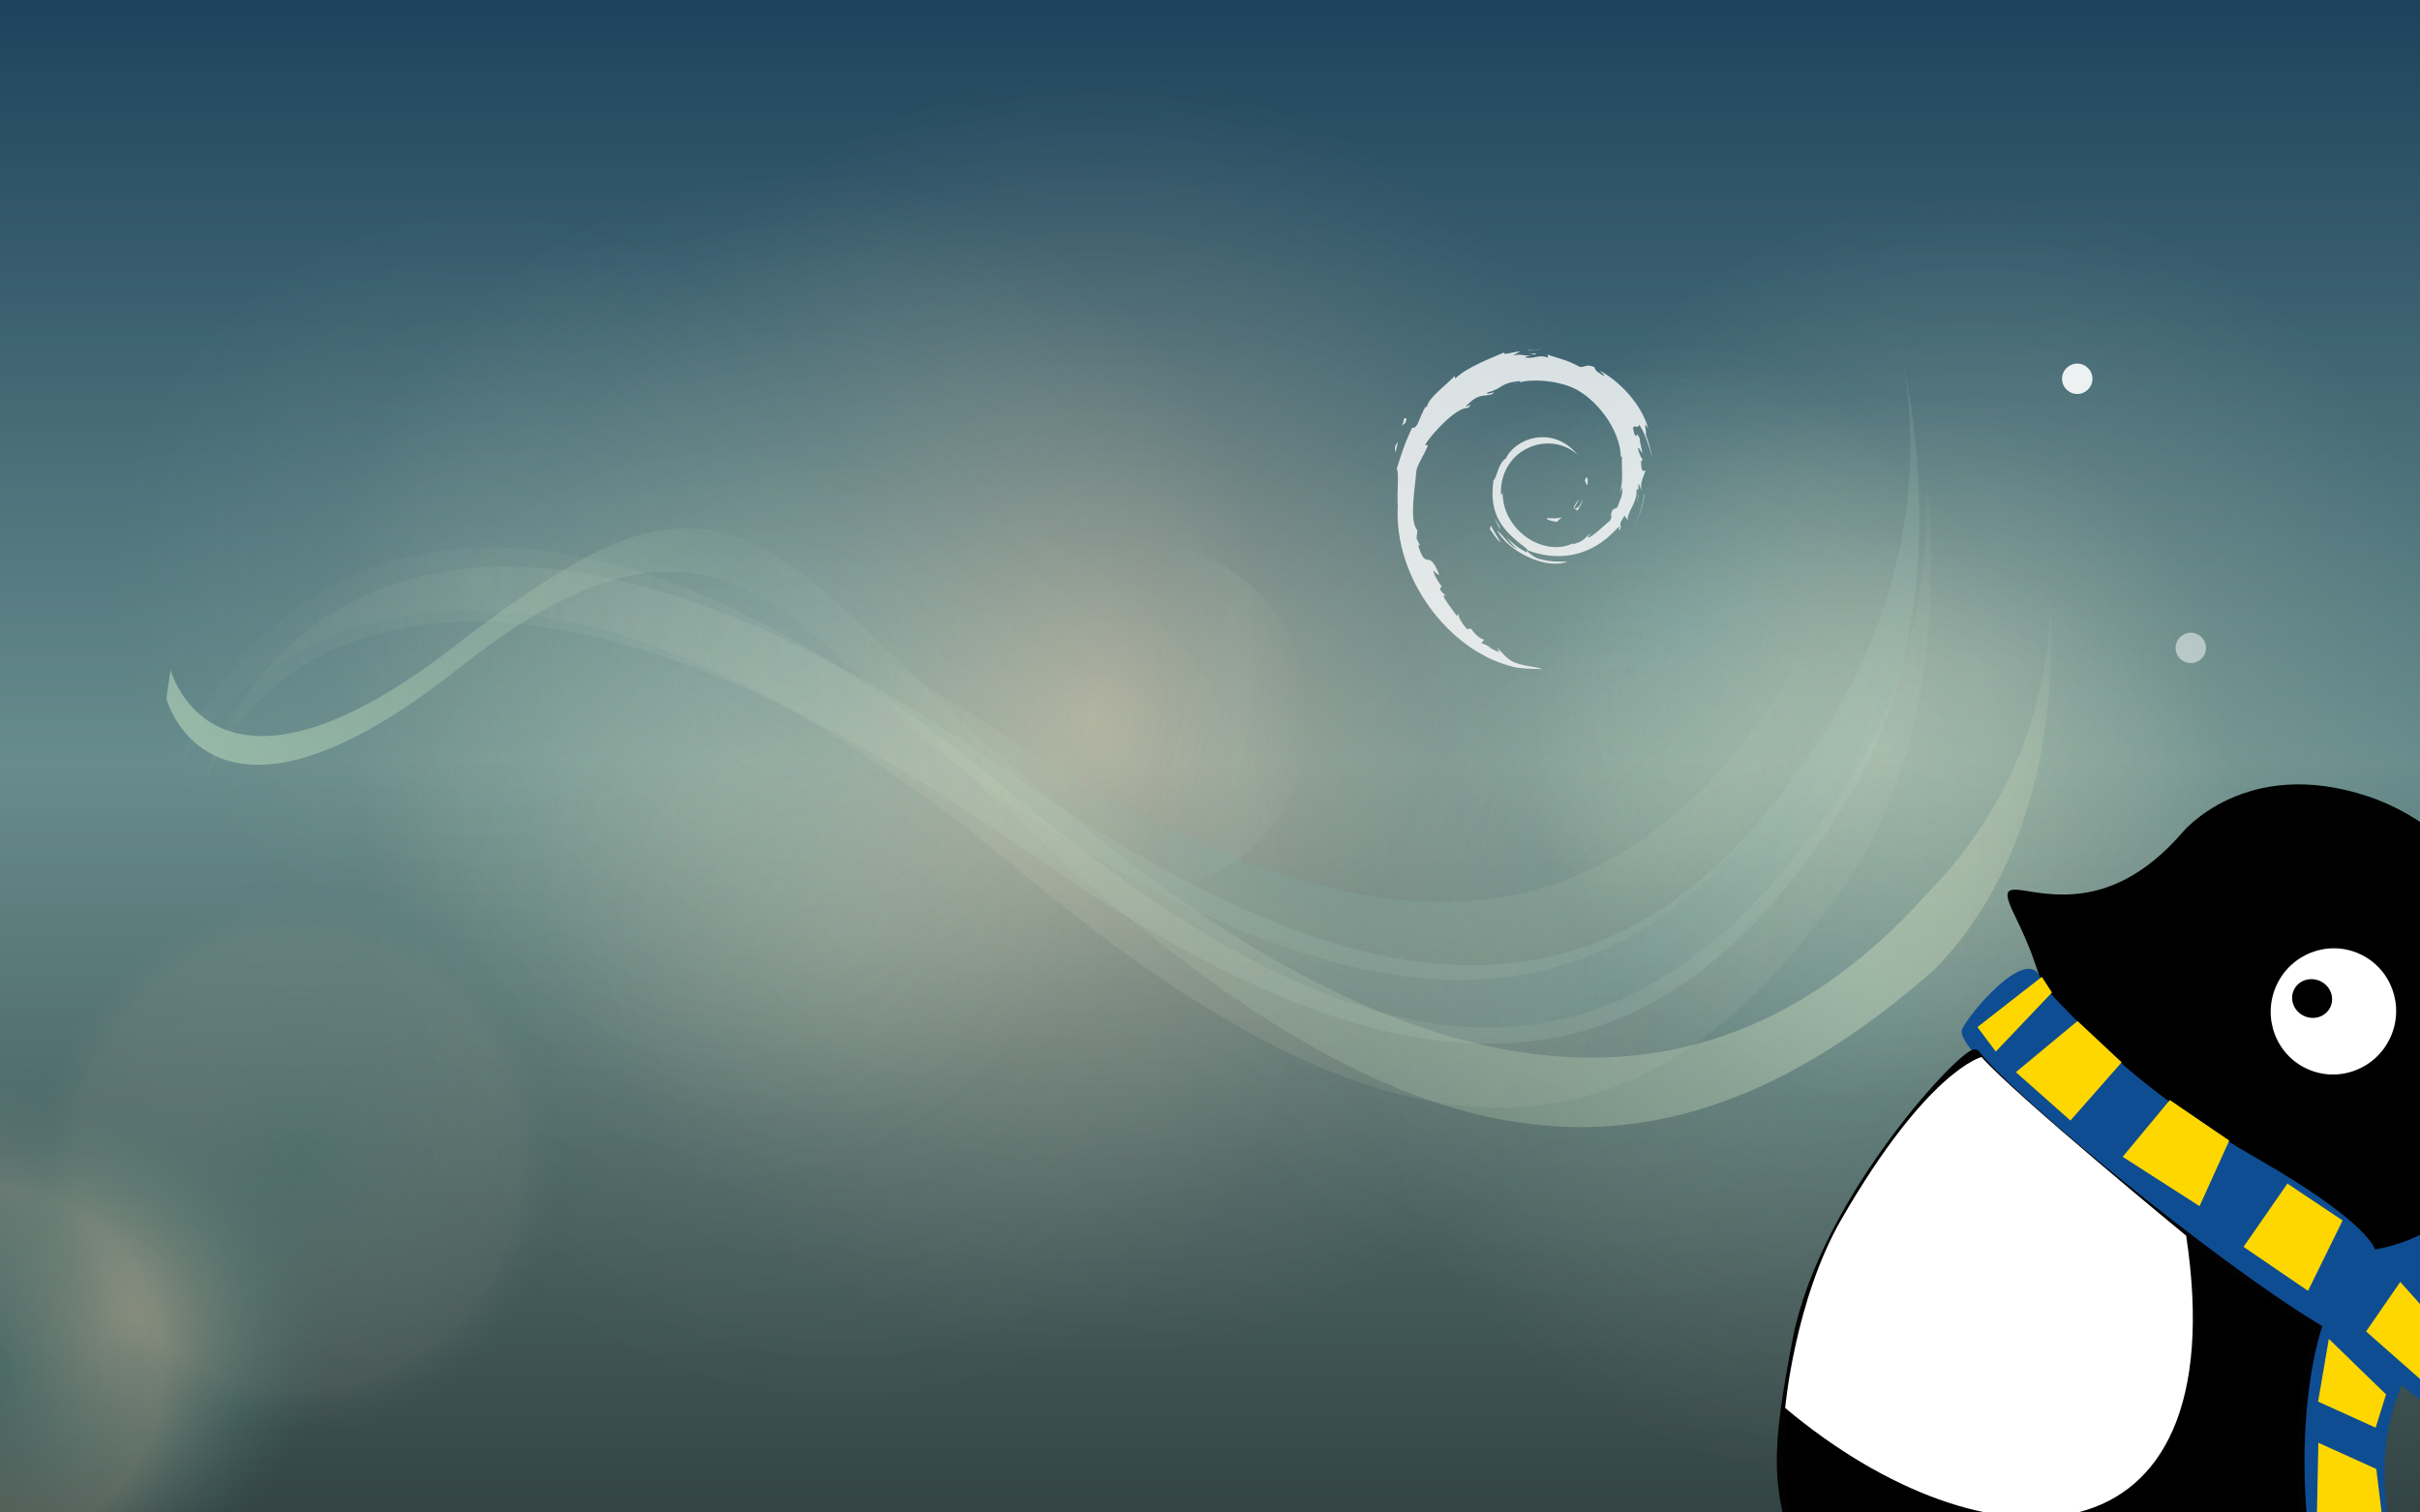 <?xml version="1.0" encoding="UTF-8" standalone="no"?>
<!-- Generator: Adobe Illustrator 16.0.0, SVG Export Plug-In . SVG Version: 6.00 Build 0)  -->

<svg
   xmlns:dc="http://purl.org/dc/elements/1.1/"
   xmlns:cc="http://creativecommons.org/ns#"
   xmlns:rdf="http://www.w3.org/1999/02/22-rdf-syntax-ns#"
   xmlns:svg="http://www.w3.org/2000/svg"
   xmlns="http://www.w3.org/2000/svg"
   xmlns:sodipodi="http://sodipodi.sourceforge.net/DTD/sodipodi-0.dtd"
   xmlns:inkscape="http://www.inkscape.org/namespaces/inkscape"
   version="1.1"
   id="root"
   x="0px"
   y="0px"
   width="1920px"
   height="1200px"
   viewBox="0 0 1920 1200"
   enable-background="new 0 0 1920 1200"
   xml:space="preserve"
   sodipodi:docname="background.svg"
   inkscape:version="0.92.0 r15299"><rect x="0" y="0" width="1920" height="1200" fill="#808080" stroke="none"/><defs
     id="defs198"><clipPath
       id="clipPath3194"><path
         id="path3196"
         d="M 0,792 612,792 612,0 0,0 0,792 z" /></clipPath></defs><sodipodi:namedview
     pagecolor="#ffffff"
     bordercolor="#666666"
     borderopacity="1"
     objecttolerance="10"
     gridtolerance="10"
     guidetolerance="10"
     inkscape:pageopacity="0"
     inkscape:pageshadow="2"
     inkscape:window-width="1920"
     inkscape:window-height="1171"
     id="namedview196"
     showgrid="false"
     inkscape:zoom="0.65208333"
     inkscape:cx="833.40848"
     inkscape:cy="559.51206"
     inkscape:window-x="3120"
     inkscape:window-y="290"
     inkscape:window-maximized="1"
     inkscape:current-layer="root" /><g
     id="background_1_"><linearGradient
       id="SVGID_1_"
       gradientUnits="userSpaceOnUse"
       x1="-825.888"
       y1="2848.026"
       x2="-825.889"
       y2="1648.591"
       gradientTransform="matrix(1 0 0 -1 1786.68 2849.795)"><stop
         offset="0"
         style="stop-color:#133356"
         id="stop2" /><stop
         offset="0.502"
         style="stop-color:#7C9999"
         id="stop4" /><stop
         offset="1"
         style="stop-color:#333333"
         id="stop6" /></linearGradient><rect
       x="-0.709"
       y="-1.12"
       fill="url(#SVGID_1_)"
       width="1923"
       height="1201.678"
       id="rect9" /><g
       id="Layer_4"><radialGradient
         id="SVGID_2_"
         cx="-931.878"
         cy="2065.287"
         r="942.224"
         gradientTransform="matrix(0.996 0 0 -1.112 1798.779 2863.855)"
         gradientUnits="userSpaceOnUse"><stop
           offset="0"
           style="stop-color:#E4C8A5;stop-opacity:0.5"
           id="stop11" /><stop
           offset="0.143"
           style="stop-color:#AEAB93;stop-opacity:0.437"
           id="stop13" /><stop
           offset="0.38"
           style="stop-color:#587E77;stop-opacity:0.333"
           id="stop15" /><stop
           offset="0.488"
           style="stop-color:#366C6C;stop-opacity:0.286"
           id="stop17" /></radialGradient><rect
         x="-0.709"
         y="0.001"
         fill="url(#SVGID_2_)"
         width="1923"
         height="1200.556"
         id="rect20" /></g></g><g
     id="glows"><radialGradient
       id="SVGID_3_"
       cx="-294.652"
       cy="2257.26"
       r="279.208"
       gradientTransform="matrix(1 0 0 -1 1786.68 2849.795)"
       gradientUnits="userSpaceOnUse"><stop
         offset="0"
         style="stop-color:#FFFCDD"
         id="stop24" /><stop
         offset="1"
         style="stop-color:#FEF9C8;stop-opacity:0"
         id="stop26" /></radialGradient><circle
       enable-background="new    "
       cx="1492.027"
       cy="592.535"
       r="279.208"
       id="circle29"
       fill="url(#SVGID_3_)"
       opacity="0.2" /><radialGradient
       id="SVGID_4_"
       cx="-449.715"
       cy="2353.347"
       r="221"
       gradientTransform="matrix(1 0 0 -1 1786.68 2849.795)"
       gradientUnits="userSpaceOnUse"><stop
         offset="0"
         style="stop-color:#99CCCC"
         id="stop31" /><stop
         offset="1"
         style="stop-color:#FEF9C8;stop-opacity:0"
         id="stop33" /></radialGradient><circle
       enable-background="new    "
       cx="1336.965"
       cy="496.448"
       r="221"
       id="circle36"
       fill="url(#SVGID_4_)"
       opacity="0.2" /><radialGradient
       id="SVGID_5_"
       cx="-1403.64"
       cy="2391.347"
       r="293.001"
       gradientTransform="matrix(1 0 0 -1 1786.68 2849.795)"
       gradientUnits="userSpaceOnUse"><stop
         offset="0"
         style="stop-color:#FFFCDD"
         id="stop38" /><stop
         offset="1"
         style="stop-color:#FEF9C8;stop-opacity:0"
         id="stop40" /></radialGradient><circle
       enable-background="new    "
       cx="383.04"
       cy="458.448"
       r="293.001"
       id="circle43"
       fill="url(#SVGID_5_)"
       opacity="0.1" /><radialGradient
       id="SVGID_6_"
       cx="-1215.639"
       cy="2202.303"
       r="293.001"
       gradientTransform="matrix(1 0 0 -1 1786.68 2849.795)"
       gradientUnits="userSpaceOnUse"><stop
         offset="0"
         style="stop-color:#FFFCDD"
         id="stop45" /><stop
         offset="1"
         style="stop-color:#FEF9C8;stop-opacity:0"
         id="stop47" /></radialGradient><circle
       enable-background="new    "
       cx="571.041"
       cy="647.492"
       r="293.001"
       id="circle50"
       fill="url(#SVGID_6_)"
       opacity="0.1" /><radialGradient
       id="SVGID_7_"
       cx="-1119.305"
       cy="2109.469"
       r="374.831"
       gradientTransform="matrix(1 0 0 -1 1786.68 2849.795)"
       gradientUnits="userSpaceOnUse"><stop
         offset="0"
         style="stop-color:#FFFCDD"
         id="stop52" /><stop
         offset="1"
         style="stop-color:#FEF9C8;stop-opacity:0"
         id="stop54" /></radialGradient><circle
       enable-background="new    "
       cx="667.375"
       cy="740.326"
       r="374.831"
       id="circle57"
       fill="url(#SVGID_7_)"
       opacity="0.1" /><radialGradient
       id="SVGID_8_"
       cx="-507.81"
       cy="2187.235"
       r="374.831"
       gradientTransform="matrix(1 0 0 -1 1786.68 2849.795)"
       gradientUnits="userSpaceOnUse"><stop
         offset="0"
         style="stop-color:#FFFCDD"
         id="stop59" /><stop
         offset="1"
         style="stop-color:#FEF9C8;stop-opacity:0"
         id="stop61" /></radialGradient><circle
       enable-background="new    "
       cx="1278.87"
       cy="662.56"
       r="374.831"
       id="circle64"
       fill="url(#SVGID_8_)"
       opacity="0.1" /><radialGradient
       id="SVGID_9_"
       cx="-1154.451"
       cy="2337.234"
       r="374.83"
       gradientTransform="matrix(1 0 0 -1 1786.68 2849.795)"
       gradientUnits="userSpaceOnUse"><stop
         offset="0"
         style="stop-color:#99CCCC"
         id="stop66" /><stop
         offset="1"
         style="stop-color:#FEF9C8;stop-opacity:0"
         id="stop68" /></radialGradient><circle
       enable-background="new    "
       cx="632.229"
       cy="512.561"
       r="374.831"
       id="circle71"
       fill="url(#SVGID_9_)"
       opacity="0.2" /><radialGradient
       id="SVGID_10_"
       cx="-220.15"
       cy="2319.235"
       r="374.831"
       gradientTransform="matrix(1 0 0 -1 1786.68 2849.795)"
       gradientUnits="userSpaceOnUse"><stop
         offset="0"
         style="stop-color:#FFFCDD"
         id="stop73" /><stop
         offset="1"
         style="stop-color:#FEF9C8;stop-opacity:0"
         id="stop75" /></radialGradient><circle
       enable-background="new    "
       cx="1566.529"
       cy="530.56"
       r="374.831"
       id="circle78"
       fill="url(#SVGID_10_)"
       opacity="0.2" /><radialGradient
       id="SVGID_11_"
       cx="-329.981"
       cy="2055.236"
       r="374.83"
       gradientTransform="matrix(1 0 0 -1 1786.68 2849.795)"
       gradientUnits="userSpaceOnUse"><stop
         offset="0"
         style="stop-color:#99CCCC"
         id="stop80" /><stop
         offset="1"
         style="stop-color:#FEF9C8;stop-opacity:0"
         id="stop82" /></radialGradient><circle
       enable-background="new    "
       cx="1456.698"
       cy="794.559"
       r="374.831"
       id="circle85"
       fill="url(#SVGID_11_)"
       opacity="0.2" /></g><g
     id="rounds"><path
       fill="none"
       stroke="#FFFFFF"
       stroke-width="2"
       stroke-miterlimit="10"
       d="M884.235,640.436"
       id="path88" /><circle
       opacity="0.5"
       fill="#FFFFFF"
       enable-background="new    "
       cx="1738.156"
       cy="514.037"
       r="12.067"
       id="circle90" /><circle
       opacity="0.9"
       fill="#FFFFFF"
       enable-background="new    "
       cx="1648.067"
       cy="300.526"
       r="12.068"
       id="circle92" /><circle
       opacity="0.1"
       fill="#FFFFFF"
       enable-background="new    "
       cx="1588.658"
       cy="922.525"
       r="12.069"
       id="circle94" /><circle
       opacity="0.3"
       fill="#FFFFFF"
       enable-background="new    "
       cx="1706.35"
       cy="733.197"
       r="12.069"
       id="circle96" /></g><g
     id="octopus_3_"><radialGradient
       id="SVGID_12_"
       cx="-2247.76"
       cy="207.667"
       r="741.654"
       gradientTransform="matrix(1.465 0.542 -0.567 1.724 4557.826 1323.465)"
       gradientUnits="userSpaceOnUse"><stop
         offset="0"
         style="stop-color:#99CCCC"
         id="stop99" /><stop
         offset="1"
         style="stop-color:#FEF9C8;stop-opacity:0"
         id="stop101" /></radialGradient><path
       opacity="0.2"
       fill="url(#SVGID_12_)"
       enable-background="new    "
       d="M1504.219,263.019c0,0,59.685,205.863-35.25,365.762   c-160.481,270.287-369.311,245.661-655.083,46.047C310.327,323.073,171.64,584.74,165.694,616.811l-1.707-1.901   c5.949-32.076,133.185-354.088,636.752-2.331c285.761,199.617,494.587,224.244,655.071-46.044   C1550.748,406.627,1504.219,263.019,1504.219,263.019"
       id="path104" /><radialGradient
       id="SVGID_13_"
       cx="-2275.488"
       cy="758.7"
       r="637.252"
       gradientTransform="matrix(1.417 0.672 -0.677 1.678 4727.874 942.19)"
       gradientUnits="userSpaceOnUse"><stop
         offset="0"
         style="stop-color:#FFFCDD"
         id="stop106" /><stop
         offset="1"
         style="stop-color:#FEF9C8;stop-opacity:0"
         id="stop108" /></radialGradient><path
       opacity="0.1"
       fill="url(#SVGID_13_)"
       enable-background="new    "
       d="M1522.256,339.803c0,0,45.568,211.519-59.217,363.4   c-177.143,256.747-382.707,213.729-653.004-11.384C333.721,295.138,149.1,583.642,141.073,615.255l1.336,0.721   c1.676-59.132,182.389-384.368,658.698,12.315c270.3,225.113,475.854,268.121,653,11.382   C1558.901,487.787,1522.256,339.803,1522.256,339.803"
       id="path111" /><radialGradient
       id="SVGID_14_"
       cx="-2290.56"
       cy="96.525"
       r="238.758"
       gradientTransform="matrix(1.479 0.496 -0.528 1.738 4506.655 1460.142)"
       gradientUnits="userSpaceOnUse"><stop
         offset="0"
         style="stop-color:#065E7F"
         id="stop113" /><stop
         offset="1"
         style="stop-color:#FEF9C8;stop-opacity:0"
         id="stop115" /></radialGradient><path
       opacity="0.5"
       fill="url(#SVGID_14_)"
       enable-background="new    "
       d="M1478.551,203.387c0,0,64.533,203.609-26.834,366.083   c-154.438,274.66-364.119,256.487-654.896,66.063c-12.755-8.355-570.774-489.246-663.819,85.565l11.638-125.419   c5.214-32.188,125.162-357.434,637.565-21.864c290.779,190.428,500.462,208.59,654.904-66.062   C1528.467,345.272,1478.551,203.387,1478.551,203.387"
       id="path118" /><linearGradient
       id="SVGID_15_"
       gradientUnits="userSpaceOnUse"
       x1="1455.85"
       y1="-460.135"
       x2="2716.023"
       y2="-460.135"
       gradientTransform="matrix(0.991 -0.486 0.473 0.964 -913.818 2071.973)"><stop
         offset="0"
         style="stop-color:#ABCCB3;stop-opacity:0.7"
         id="stop120" /><stop
         offset="0.33"
         style="stop-color:#B4CFB5;stop-opacity:0.05"
         id="stop122" /><stop
         offset="0.803"
         style="stop-color:#C1D4B7;stop-opacity:0.5"
         id="stop124" /><stop
         offset="1"
         style="stop-color:#FEF9C8;stop-opacity:0"
         id="stop126" /></linearGradient><path
       fill="url(#SVGID_15_)"
       d="M1623.155,437.662c0,0,29.559,144.122-93.468,270.521   c-222.135,249.115-496.84,98.147-706.964-83.662c-18.57-16.066-65.268-56.772-149.067-137.563   c-110.688-106.712-174.924-77.397-302.523,17.479c-192.702,154.713-232.417,38.069-235.847,27.112l-3.339,22.766   c3.427,10.956,43.147,127.603,235.848-27.112c120.033-93.972,199.952-96.273,286.375-16.218   c86.427,80.059,90.568,82.609,171.021,155.953c276.011,251.638,476.986,306.996,709.855,102.095   C1658.069,642.622,1623.155,437.662,1623.155,437.662"
       id="path129" /></g><g
     id="bubble"><radialGradient
       id="SVGID_16_"
       cx="119.806"
       cy="1226.195"
       r="70.524"
       gradientTransform="matrix(2.398 0 0 -2.474 -189.819 4083.209)"
       gradientUnits="userSpaceOnUse"><stop
         offset="0.059"
         style="stop-color:#AEAB93;stop-opacity:0.437"
         id="stop132" /><stop
         offset="0.572"
         style="stop-color:#587E77;stop-opacity:0.333"
         id="stop134" /><stop
         offset="1"
         style="stop-color:#366C6C;stop-opacity:0"
         id="stop136" /></radialGradient><ellipse
       cx="97.473"
       cy="1049.109"
       rx="169.118"
       ry="174.502"
       id="ellipse139"
       fill="url(#SVGID_16_)" /><radialGradient
       id="SVGID_17_"
       cx="74.792"
       cy="1211.758"
       r="103.04"
       gradientTransform="matrix(2.398 0 0 -2.474 -189.819 4083.209)"
       gradientUnits="userSpaceOnUse"><stop
         offset="3.896629e-004"
         style="stop-color:#587E77;stop-opacity:0.333"
         id="stop141" /><stop
         offset="0.562"
         style="stop-color:#AEAB93;stop-opacity:0.3"
         id="stop143" /><stop
         offset="1"
         style="stop-color:#366C6C;stop-opacity:0"
         id="stop145" /></radialGradient><path
       d="M-10.47,829.873c136.466,0,247.093,114.147,247.093,254.955   c0,140.813-110.626,254.963-247.093,254.963c-136.465,0-247.091-114.147-247.091-254.963   C-257.561,944.021-146.935,829.873-10.47,829.873z"
       id="path148"
       fill="url(#SVGID_17_)" /><radialGradient
       id="SVGID_18_"
       cx="551.812"
       cy="1113.451"
       r="103.037"
       gradientTransform="matrix(3.121 0 0 -3.231 -1485.693 4518.815)"
       gradientUnits="userSpaceOnUse"><stop
         offset="3.896629e-004"
         style="stop-color:#587E77;stop-opacity:0.333"
         id="stop150" /><stop
         offset="0.547"
         style="stop-color:#AEAB93;stop-opacity:0.1"
         id="stop152" /><stop
         offset="0.67"
         style="stop-color:#366C6C;stop-opacity:0"
         id="stop154" /></radialGradient><path
       d="M236.623,588.955c177.612,0,321.599,149.021,321.599,332.854   c0,183.844-143.983,332.864-321.599,332.864S-84.979,1105.652-84.979,921.81C-84.978,737.978,59.008,588.955,236.623,588.955z"
       id="path157"
       fill="url(#SVGID_18_)" /><linearGradient
       id="SVGID_19_"
       gradientUnits="userSpaceOnUse"
       x1="400.127"
       y1="1420.15"
       x2="512.184"
       y2="1420.15"
       gradientTransform="matrix(2.398 0 0 -2.474 -189.819 4083.209)"><stop
         offset="0.547"
         style="stop-color:#99CCCC;stop-opacity:0"
         id="stop159" /><stop
         offset="0.793"
         style="stop-color:#C8E1CA;stop-opacity:0.8"
         id="stop161" /><stop
         offset="1"
         style="stop-color:#FEF9C8;stop-opacity:0"
         id="stop163" /></linearGradient><ellipse
       enable-background="new    "
       cx="904.039"
       cy="569.188"
       rx="134.355"
       ry="138.635"
       id="ellipse166"
       fill="url(#SVGID_19_)"
       opacity="0.1" /></g><g
     id="logoGroup_1_"
     opacity="0.8"><g
       id="logo_1_"
       enable-background="new    "><path
         d="M1228.652,411.082c-4.202,0.056,0.799,2.162,6.293,3.012c1.521-1.188,2.89-2.382,4.109-3.549    C1235.645,411.379,1232.165,411.402,1228.652,411.082"
         id="path169"
         fill="#FFFFFF" /><path
         d="M1251.229,405.455c2.513-3.467,4.334-7.244,4.981-11.156c-0.563,2.784-2.075,5.188-3.505,7.739    c-7.863,4.956-0.745-2.938-0.004-5.943C1244.251,406.741,1251.536,402.477,1251.229,405.455"
         id="path171"
         fill="#FFFFFF" /><path
         d="M1259.568,383.761c0.512-7.571-1.485-5.172-2.16-2.291    C1258.189,381.886,1258.811,386.815,1259.568,383.761"
         id="path173"
         fill="#FFFFFF" /><path
         d="M1212.697,280.219c2.249,0.405,4.854,0.711,4.479,1.253    C1219.639,280.922,1220.197,280.435,1212.697,280.219"
         id="path175"
         fill="#FFFFFF" /><path
         d="M1217.173,281.464l-1.575,0.332l1.479-0.139L1217.173,281.464"
         id="path177"
         fill="#FFFFFF" /><path
         d="M1287.198,386.638c0.251,6.8-1.992,10.104-4.02,15.951l-3.636,1.813c-2.979,5.777,0.298,3.671-1.842,8.265    c-4.646,4.13-14.096,12.925-17.107,13.729c-2.211-0.049,1.49-2.606,1.98-3.605c-6.227,4.271-4.994,6.409-14.506,9.009l-0.28-0.624    c-23.454,11.038-56.027-10.83-55.605-40.667c-0.246,1.896-0.711,1.424-1.229,2.187c-1.213-15.349,7.098-30.76,21.088-37.067    c13.688-6.772,29.743-4.005,39.541,5.151c-5.385-7.055-16.104-14.532-28.808-13.844c-12.447,0.204-24.096,8.117-27.981,16.7    c-6.377,4.018-7.119,15.474-9.896,17.573c-3.737,27.478,7.026,39.343,25.258,53.308c2.857,1.939,0.807,2.229,1.188,3.702    c-6.055-2.827-11.594-7.109-16.148-12.349c2.419,3.53,5.024,6.97,8.4,9.68c-5.714-1.931-13.343-13.832-15.563-14.314    c9.844,17.618,39.914,30.896,55.682,24.306c-7.296,0.271-16.556,0.152-24.743-2.879c-3.444-1.773-8.119-5.436-7.29-6.115    c21.507,8.026,43.706,6.076,62.311-8.836c4.73-3.686,9.904-9.953,11.396-10.04c-2.254,3.388,0.388,1.629-1.347,4.611    c4.709-7.603-2.051-3.098,4.87-13.125l2.563,3.515c-0.956-6.317,7.845-13.979,6.942-23.959c2.021-3.054,2.247,3.287,0.107,10.302    c2.975-7.791,0.791-9.039,1.549-15.474c0.813,2.163,1.904,4.463,2.461,6.737c-1.935-7.527,1.98-12.669,2.952-17.049    c-0.96-0.422-2.984,3.326-3.453-5.56c0.071-3.866,1.077-2.027,1.466-2.979c-0.752-0.438-2.738-3.4-3.949-9.077    c0.872-1.332,2.346,3.459,3.531,3.652c-0.76-4.51-2.084-7.955-2.146-11.42c-3.482-7.292-1.232,0.976-4.06-3.128    c-3.718-11.587,3.075-2.688,3.545-7.951c5.623,8.155,8.826,20.791,10.302,26.025c-1.128-6.38-2.938-12.563-5.161-18.548    c1.714,0.726-2.766-13.128,2.225-3.954c-5.317-19.554-22.746-37.825-38.776-46.395c1.954,1.792,4.438,4.046,3.551,4.401    c-7.979-4.739-6.578-5.116-7.721-7.124c-6.493-2.641-6.926,0.218-11.214,0.012c-12.247-6.5-14.604-5.809-25.877-9.88l0.506,2.407    c-8.104-2.709-9.448,1.01-18.222,0.007c-0.521-0.42,2.815-1.51,5.563-1.909c-7.841,1.038-7.472-1.548-15.146,0.289    c1.886-1.325,3.891-2.212,5.906-3.335c-6.393,0.392-15.271,3.721-12.531,0.683c-10.438,4.661-28.961,11.193-39.358,20.941    l-0.326-2.185c-4.761,5.723-20.771,17.078-22.051,24.497l-1.271,0.289c-2.479,4.2-4.089,8.957-6.052,13.271    c-3.245,5.529-4.756,2.13-4.293,2.995c-6.377,12.931-9.549,23.788-12.284,32.708c1.952,2.906,0.047,17.542,0.788,29.25    c-3.202,57.837,40.589,114.001,88.457,126.958c7.016,2.521,17.447,2.423,26.317,2.673c-10.468-2.99-11.821-1.586-22.021-5.146    c-7.354-3.464-8.973-7.412-14.184-11.941l2.063,3.645c-10.217-3.619-5.938-4.479-14.262-7.109l2.209-2.873    c-3.313-0.249-8.774-5.577-10.27-8.539l-3.63,0.146c-4.353-5.366-6.678-9.241-6.498-12.246l-1.178,2.091    c-1.327-2.272-16.02-20.15-8.396-15.989c-1.416-1.293-3.304-2.104-5.338-5.817l1.548-1.766    c-3.661-4.716-6.756-10.777-6.517-12.792c1.957,2.643,3.313,3.137,4.655,3.59c-9.261-22.984-9.78-1.262-16.8-23.393l1.489-0.119    c-1.141-1.727-1.833-3.573-2.746-5.402l0.646-6.434c-6.666-7.699-1.857-32.783-0.896-46.535    c0.666-5.594,5.563-11.549,9.293-20.887l-2.272-0.393c4.351-7.563,24.781-30.403,34.26-29.232c4.587-5.76-0.915-0.021-1.813-1.468    c10.081-10.426,13.244-7.362,20.044-9.247c7.331-4.345-6.29,1.703-2.813-1.649c12.677-3.239,8.98-7.359,25.52-9.003    c1.743,0.988-4.043,1.529-5.494,2.813c10.562-5.168,33.418-3.984,48.271,2.868c17.228,8.061,36.578,31.86,37.346,54.245    l0.869,0.23c-0.435,8.899,1.369,19.195-1.767,28.651L1287.198,386.638"
         id="path179"
         fill="#FFFFFF" /><path
         d="M1182.734,416.851l-0.596,2.95c2.764,3.756,4.96,7.833,8.489,10.753    C1188.089,425.609,1186.205,423.557,1182.734,416.851"
         id="path181"
         fill="#FFFFFF" /><path
         d="M1189.268,416.597c-1.468-1.613-2.331-3.564-3.307-5.504c0.932,3.411,2.834,6.34,4.599,9.327    L1189.268,416.597"
         id="path183"
         fill="#FFFFFF" /><path
         d="M1304.932,391.458l-0.604,1.553c-1.129,8.048-3.59,16.014-7.336,23.396    C1301.131,408.614,1303.798,400.094,1304.932,391.458"
         id="path185"
         fill="#FFFFFF" /><path
         d="M1213.533,278.199c2.842-1.036,6.988-0.57,10.014-1.258c-3.938,0.336-7.854,0.531-11.719,1.021    L1213.533,278.199"
         id="path187"
         fill="#FFFFFF" /><path
         d="M1113.665,331.303c0.657,6.064-4.562,8.419,1.15,4.416    C1117.886,328.812,1113.626,333.812,1113.665,331.303"
         id="path189"
         fill="#FFFFFF" /><path
         d="M1106.943,359.383c1.313-4.043,1.562-6.473,2.063-8.813    C1105.361,355.225,1107.323,356.215,1106.943,359.383"
         id="path191"
         fill="#FFFFFF" /></g></g><g
     id="layer1"
     transform="matrix(-4.506,-2.04,-2.04,4.506,3669.586,165.678)"><g
       id="g3190"
       transform="matrix(1.25,0,0,-1.25,140.507,997.202)"><g
         id="g3192"
         clip-path="url(#clipPath3194)"><g
           style="fill:#0f4d92;fill-opacity:1"
           id="g3817"><g
             style="fill:#0f4d92;fill-opacity:1"
             id="g3198"
             transform="translate(88.577,565.25)"><path
               style="fill:#0f4d92;fill-opacity:1;fill-rule:nonzero;stroke:none"
               id="path3200"
               d="m 0,0 c -3.278,0 -2.101,-6.139 -3.278,-11.765 -0.628,-2.996 6.541,0.326 9.232,4.73 C 6.501,-6.137 0,0 0,0"
               inkscape:connector-curvature="0" /></g><g
             style="fill:#0f4d92;fill-opacity:1"
             id="g3202"
             transform="translate(85.298,544.126)"><path
               style="fill:#0f4d92;fill-opacity:1;fill-rule:nonzero;stroke:none"
               id="path3204"
               d="m 0,0 c 0,-8.152 -2.216,-13 -7.468,-21.161 -5.252,-8.16 -10.313,-12.488 -13.064,-16.304 -2.751,-3.816 -2.062,-4.856 1.719,-5.203 3.781,-0.348 6.018,-2.557 9.535,1.501 3.517,4.059 13.62,16.75 16.793,24.689 3.173,7.939 4.271,11.968 5.301,17.171 C 13.846,5.897 -2.311,0 -2.311,0"
               inkscape:connector-curvature="0" /></g><g
             style="fill:#0f4d92;fill-opacity:1"
             id="g3206"
             transform="translate(149.25,571.263)"><path
               style="fill:#0f4d92;fill-opacity:1;fill-rule:nonzero;stroke:none"
               id="path3208"
               d="m 0,0 c 3.235,2.521 6.237,-8.13 6.237,-10.345 0,-2.214 -11.898,-5.426 -18.411,-7.261 -6.513,-1.835 -29.464,-8.027 -38.961,-8.837 -7.695,-0.657 -13.302,-2.414 -16.885,-3.287 0,0 -3.094,-1.302 -7.219,-4.337 -6.414,-4.719 -14.783,-4.509 -8.939,2.082 5.844,6.59 0.344,4.163 8.939,8.499 8.594,4.336 18.221,7.886 20.282,10.101 0,0 8.328,5.723 17.083,4.109 C -34.81,-9.841 -5.378,-4.191 0,0"
               inkscape:connector-curvature="0" /></g></g><g
           id="g3226"
           transform="translate(155.39,577.024)"><path
             style="fill:#000000;fill-opacity:1;fill-rule:nonzero;stroke:none"
             id="path3228"
             d="m 0,0 c 7.699,6.348 -9.283,-1.388 -15.205,18.443 0,0 -3.223,12.488 -19.946,14.165 -11.886,1.193 -22.605,-6.07 -24.668,-7.631 -12.729,-11.035 -14.616,-34.958 -0.009,-44.983 0,0 2.072,2.834 18.573,4.396 16.502,1.561 25.615,5.488 30.254,7.284 C -4.401,-5.77 -7.774,-6.409 0,0"
             inkscape:connector-curvature="0" /></g><g
           id="g3230"
           transform="translate(121.062,582.649)"><path
             style="fill:#ffffff;fill-opacity:1;fill-rule:nonzero;stroke:none"
             id="path3232"
             d="m 0,0 c 0,-4.478 -3.598,-8.109 -8.036,-8.109 -4.438,0 -8.037,3.631 -8.037,8.109 0,4.479 3.599,8.109 8.037,8.109 C -3.598,8.109 0,4.479 0,0"
             inkscape:connector-curvature="0" /></g><g
           id="g3234"
           transform="translate(113.657,583.955)"><path
             style="fill:#000000;fill-opacity:1;fill-rule:nonzero;stroke:none"
             id="path3236"
             d="m 5.127,-0.925 c 0,-1.362 -1.158,-2.466 -2.586,-2.466 -1.43,0 -2.587,1.104 -2.587,2.466 0,1.361 1.157,2.464 2.587,2.464 1.428,0 2.586,-1.103 2.586,-2.464"
             inkscape:connector-curvature="0" /></g><g
           id="g3238"
           transform="translate(152.606,558.794)"><path
             style="fill:#000000;fill-opacity:1;fill-rule:nonzero;stroke:none"
             id="path3240"
             d="M 0,0 C 1.201,0.638 10.213,-24.85 5.765,-43.141 2.583,-56.227 0.752,-61.683 -6.672,-68.433 c -2.157,-1.961 -2.44,-6.942 -2.44,-6.942 -17.761,-2.487 -23.952,-1.388 -35.01,-0.347 -11.058,1.041 -10.536,6.033 -13.808,7.285 -4.131,1.581 -6.536,-3.87 -17.189,-0.694 -15.127,4.509 -5.72,8.804 -3.782,10.809 22.523,23.284 24.409,44.347 24.409,44.347 C -38.949,-12.14 -6.569,-3.49 0,0"
             inkscape:connector-curvature="0" /></g><g
           id="g3242"
           transform="translate(152.606,558.794)"><path
             style="fill:none;stroke:#020202;stroke-width:1;stroke-linecap:butt;stroke-linejoin:miter;stroke-miterlimit:4;stroke-dasharray:none;stroke-opacity:1"
             id="path3244"
             d="M 0,0 C 1.201,0.638 10.213,-24.85 5.765,-43.141 2.583,-56.227 0.752,-61.683 -6.672,-68.433 c -2.157,-1.961 -2.44,-6.942 -2.44,-6.942 -17.761,-2.487 -23.952,-1.388 -35.01,-0.347 -11.058,1.041 -10.536,6.033 -13.808,7.285 -4.131,1.581 -6.536,-3.87 -17.189,-0.694 -15.127,4.509 -5.72,8.804 -3.782,10.809 22.523,23.284 24.409,44.347 24.409,44.347 C -38.949,-12.14 -6.569,-3.49 0,0 Z"
             inkscape:connector-curvature="0" /></g><g
           id="g3266"
           transform="translate(118.367,548.636)"><path
             style="fill:#ffffff;fill-opacity:1;fill-rule:nonzero;stroke:none"
             id="path3268"
             d="m 0,0 c -23.981,-37.053 5.699,-50.382 37.762,-41.356 0,0 4.588,13.131 3.408,25.051 C 38.989,5.724 33.378,10.06 33.378,10.06 27.317,7.34 0,0 0,0"
             inkscape:connector-curvature="0" /></g><g
           style="fill:#ffd700;fill-opacity:1"
           id="g3825"><g
             style="fill:#ffd700;fill-opacity:1"
             id="g3210"
             transform="translate(129.963,554.499)"><path
               style="fill:#ffd700;fill-opacity:1;fill-rule:nonzero;stroke:none"
               id="path3212"
               d="m 0,0 -11.596,-1.7 v 9.237 l 9.092,1.597 z"
               inkscape:connector-curvature="0" /></g><g
             style="fill:#ffd700;fill-opacity:1"
             id="g3214"
             transform="translate(146.931,558.741)"><path
               style="fill:#ffd700;fill-opacity:1;fill-rule:nonzero;stroke:none"
               id="path3216"
               d="m 0,0 -8.938,-2.766 -2.906,9.515 7.348,2.492 z"
               inkscape:connector-curvature="0" /></g><g
             style="fill:#ffd700;fill-opacity:1"
             id="g3218"
             transform="translate(101.207,548.636)"><path
               style="fill:#ffd700;fill-opacity:1;fill-rule:nonzero;stroke:none"
               id="path3220"
               d="M 0,0 9.863,1.734 8.083,11.448 -0.319,10.06 Z"
               inkscape:connector-curvature="0" /></g><g
             style="fill:#ffd700;fill-opacity:1"
             id="g3222"
             transform="translate(153.807,561.979)"><path
               style="fill:#ffd700;fill-opacity:1;fill-rule:nonzero;stroke:none"
               id="path3224"
               d="m 0,0 -3.438,-1.896 -3.438,9.88 2.013,1.292 z"
               inkscape:connector-curvature="0" /></g><g
             style="fill:#ffd700;fill-opacity:1"
             id="g3246"
             transform="translate(83.675,551.376)"><path
               style="fill:#ffd700;fill-opacity:1;fill-rule:nonzero;stroke:none"
               id="path3248"
               d="M 0,0 7.219,3.185 8.595,-4.412 -0.688,-7.25 Z"
               inkscape:connector-curvature="0" /></g><g
             style="fill:#ffd700;fill-opacity:1"
             id="g3250"
             transform="translate(94.165,536.224)"><path
               style="fill:#ffd700;fill-opacity:1;fill-rule:nonzero;stroke:none"
               id="path3252"
               d="m 0,0 h -8.104 l 0.541,4.434 9.626,3.468 z"
               inkscape:connector-curvature="0" /></g><g
             style="fill:#ffd700;fill-opacity:1"
             id="g3254"
             transform="translate(88.439,523.219)"><path
               style="fill:#ffd700;fill-opacity:1;fill-rule:nonzero;stroke:none"
               id="path3256"
               d="m 0,0 -9.798,-0.254 5.157,8.463 h 8.157 z"
               inkscape:connector-curvature="0" /></g><g
             style="fill:#ffd700;fill-opacity:1"
             id="g3258"
             transform="translate(82.987,516.374)"><path
               style="fill:#ffd700;fill-opacity:1;fill-rule:nonzero;stroke:none"
               id="path3260"
               d="m 0,0 -7.959,1.041 -5.988,-7.632 8.018,-1.918 z"
               inkscape:connector-curvature="0" /></g><g
             style="fill:#ffd700;fill-opacity:1"
             id="g3262"
             transform="translate(78.961,542.912)"><path
               style="fill:#ffd700;fill-opacity:1;fill-rule:nonzero;stroke:none"
               id="path3264"
               d="M 0,0 -9.921,-6.688 -7.197,2.862 0,5.724 Z"
               inkscape:connector-curvature="0" /></g></g></g></g></g></svg>
